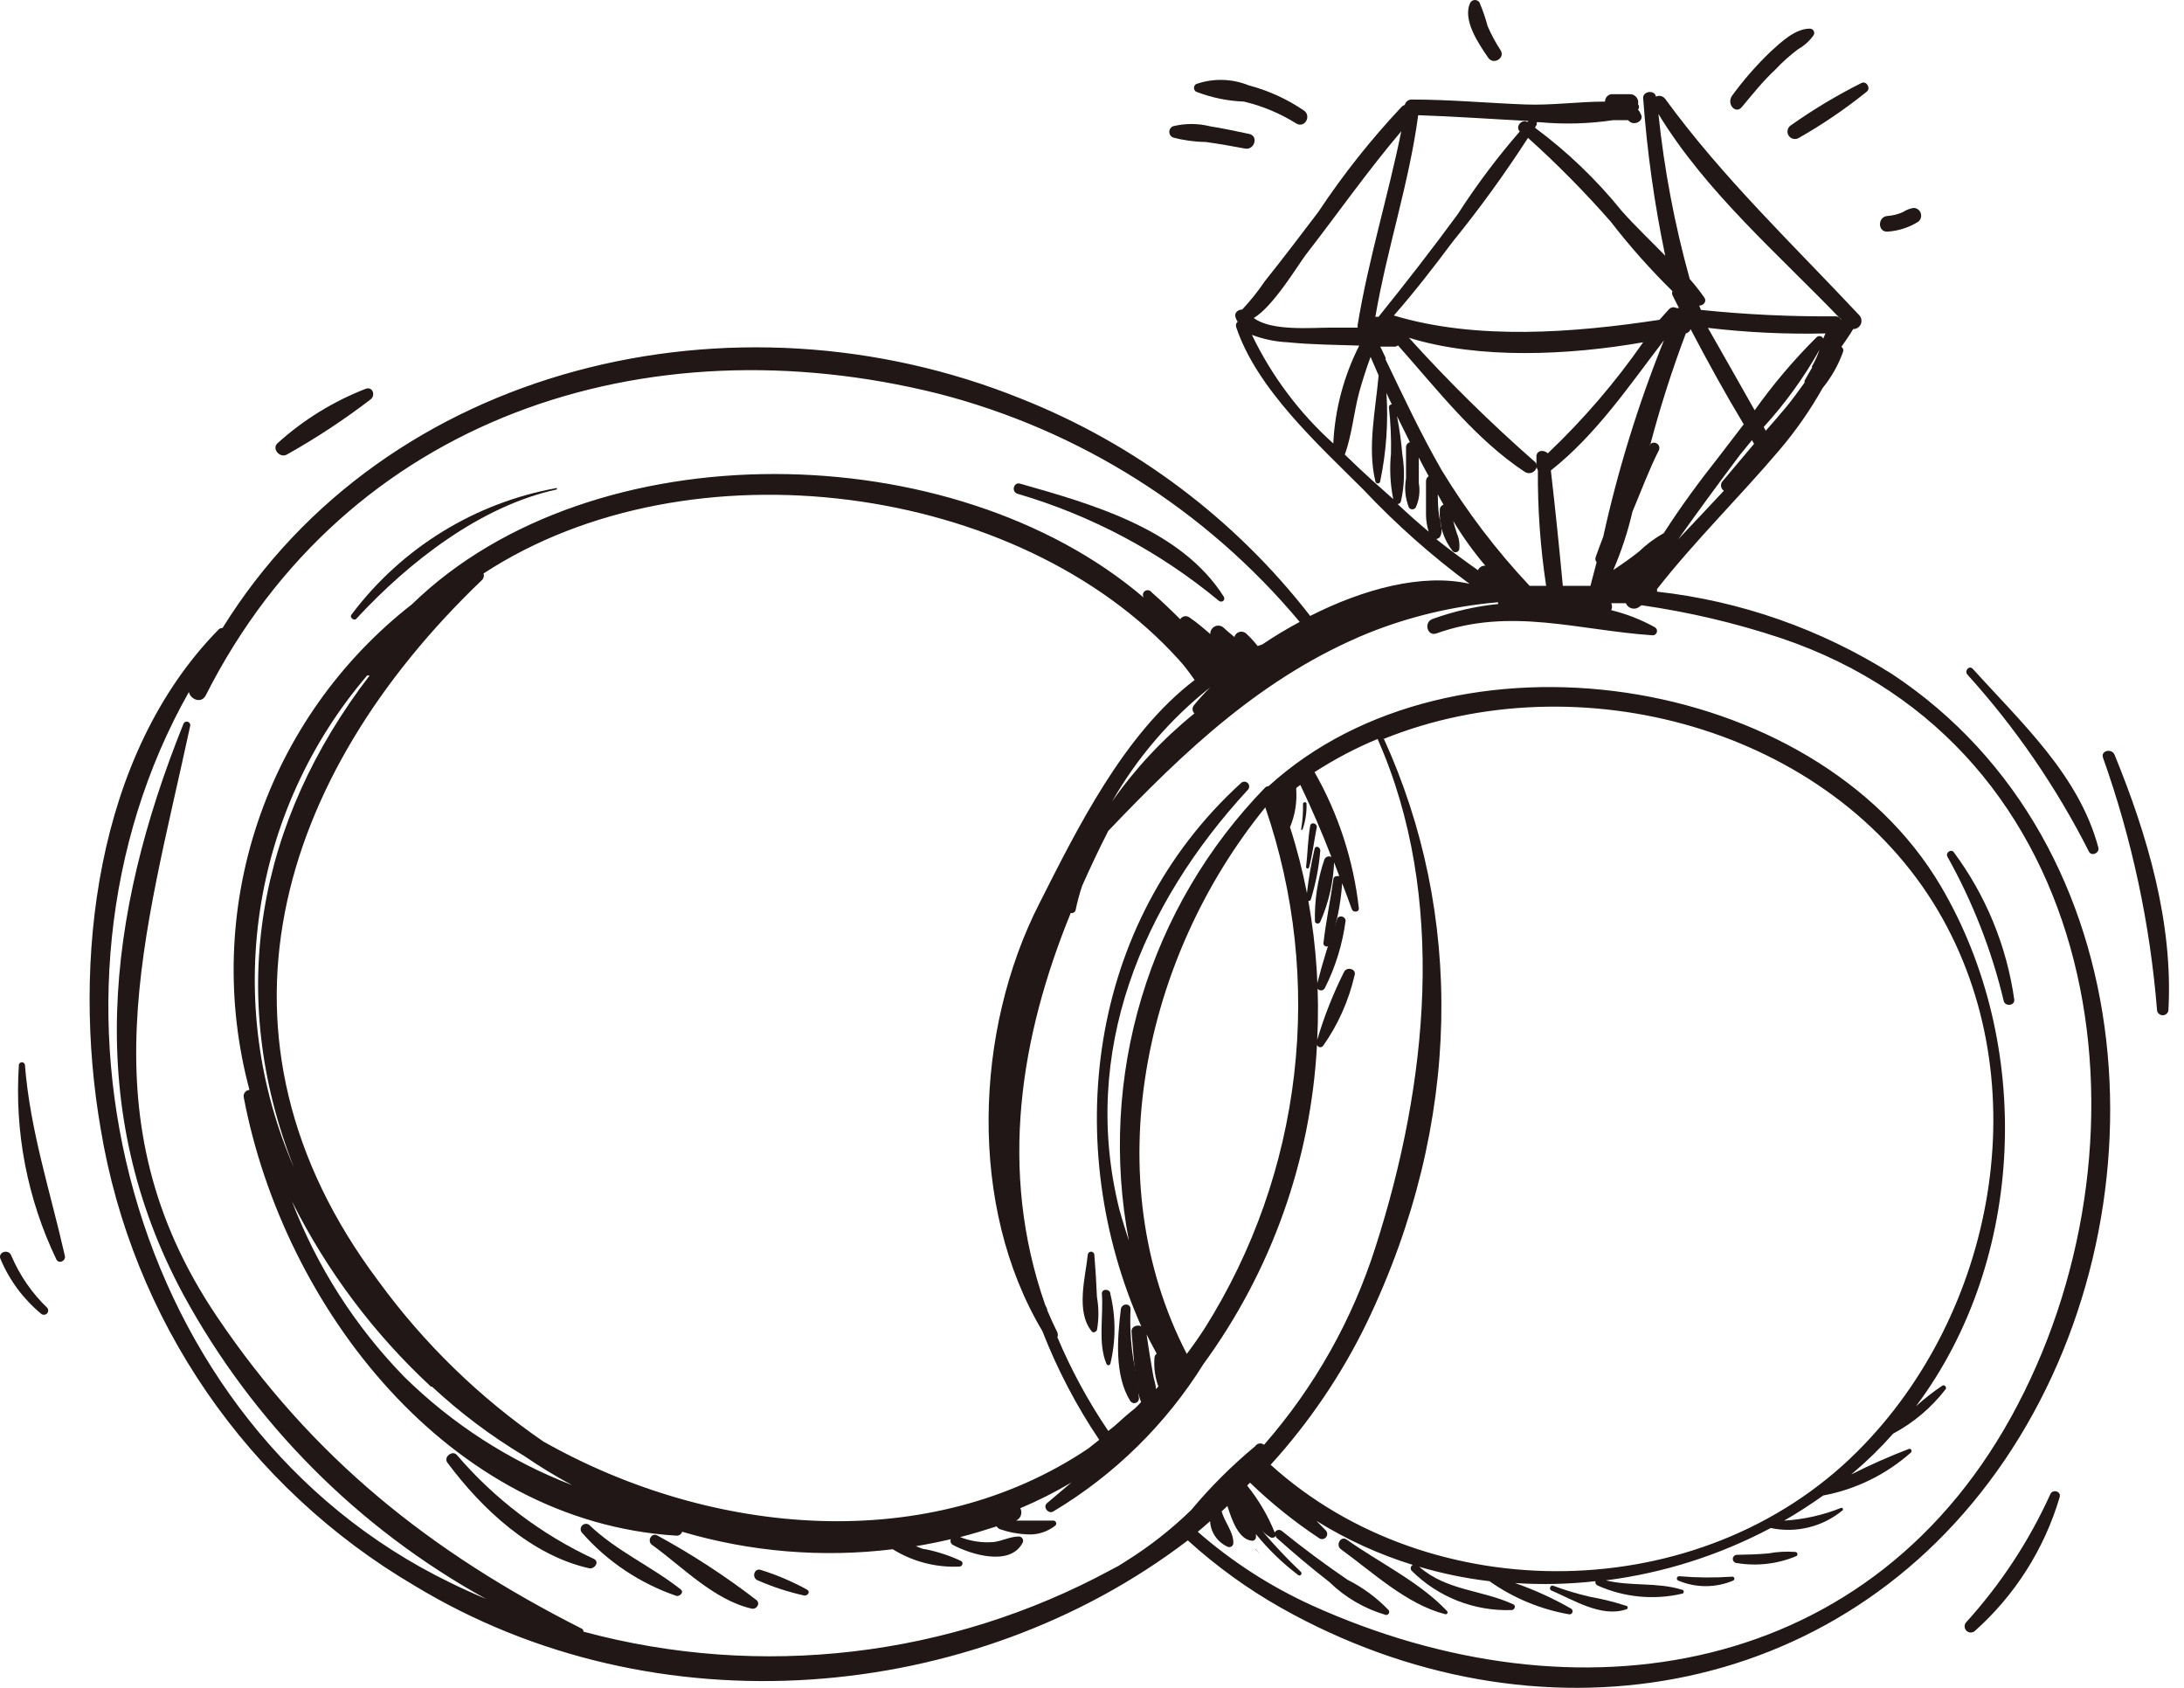 <svg width="88" height="68" viewBox="0 0 88 68" fill="none" xmlns="http://www.w3.org/2000/svg">
<path fill-rule="evenodd" clip-rule="evenodd" d="M50.127 4.093C50.87 4.271 51.58 4.568 52.228 4.973C52.568 5.18 52.859 4.674 52.535 4.45C51.856 3.988 51.104 3.646 50.31 3.437C49.634 3.164 48.881 3.146 48.193 3.387C48.167 3.404 48.146 3.426 48.131 3.453C48.117 3.48 48.109 3.51 48.109 3.541C48.109 3.571 48.117 3.601 48.131 3.628C48.146 3.655 48.167 3.678 48.193 3.694C48.811 3.934 49.465 4.069 50.127 4.093Z" fill="#211717"/>
<path fill-rule="evenodd" clip-rule="evenodd" d="M47.255 5.537C47.688 5.653 48.135 5.715 48.583 5.72C49.114 5.795 49.646 5.886 50.169 5.986C50.551 6.052 50.717 5.479 50.335 5.396C49.812 5.288 49.289 5.172 48.758 5.089C48.264 4.965 47.748 4.965 47.255 5.089C47.213 5.109 47.177 5.141 47.152 5.181C47.127 5.221 47.114 5.266 47.114 5.313C47.114 5.36 47.127 5.406 47.152 5.446C47.177 5.485 47.213 5.517 47.255 5.537Z" fill="#211717"/>
<path fill-rule="evenodd" clip-rule="evenodd" d="M60.464 2.026C60.262 1.717 60.087 1.392 59.941 1.054C59.855 0.731 59.747 0.415 59.617 0.108C59.598 0.075 59.571 0.048 59.538 0.029C59.505 0.01 59.468 0 59.43 0C59.392 0 59.355 0.01 59.322 0.029C59.289 0.048 59.262 0.075 59.243 0.108C58.911 0.797 59.584 1.768 59.957 2.316C60.165 2.64 60.663 2.341 60.464 2.026Z" fill="#211717"/>
<path fill-rule="evenodd" clip-rule="evenodd" d="M70.194 4.3C70.626 3.786 71.024 3.279 71.531 2.806C71.816 2.502 72.127 2.225 72.46 1.976C72.704 1.838 72.914 1.648 73.075 1.419C73.091 1.393 73.1 1.363 73.101 1.331C73.101 1.3 73.094 1.27 73.078 1.243C73.063 1.216 73.041 1.193 73.014 1.177C72.987 1.162 72.957 1.154 72.925 1.154C72.328 1.154 71.771 1.693 71.356 2.067C70.781 2.617 70.256 3.217 69.787 3.86C69.555 4.209 69.953 4.624 70.194 4.3Z" fill="#211717"/>
<path fill-rule="evenodd" clip-rule="evenodd" d="M72.485 5.554C73.448 5.006 74.364 4.382 75.225 3.686C75.375 3.561 75.225 3.262 75.018 3.337C74.024 3.834 73.069 4.406 72.162 5.047C72.094 5.09 72.047 5.158 72.03 5.236C72.013 5.314 72.027 5.395 72.07 5.463C72.113 5.53 72.181 5.577 72.259 5.594C72.337 5.611 72.418 5.597 72.485 5.554Z" fill="#211717"/>
<path fill-rule="evenodd" clip-rule="evenodd" d="M76.055 9.332C76.478 9.304 76.888 9.176 77.251 8.958C77.299 8.932 77.339 8.894 77.367 8.847C77.395 8.8 77.409 8.747 77.409 8.692C77.41 8.651 77.403 8.61 77.388 8.572C77.373 8.534 77.35 8.499 77.322 8.47C77.293 8.44 77.259 8.417 77.221 8.401C77.183 8.385 77.142 8.377 77.102 8.377C76.95 8.402 76.806 8.459 76.678 8.543C76.481 8.632 76.271 8.686 76.055 8.701C75.648 8.726 75.648 9.357 76.055 9.332Z" fill="#211717"/>
<path fill-rule="evenodd" clip-rule="evenodd" d="M50.576 62.416L50.775 62.608L50.584 62.408L50.576 62.416Z" fill="#211717"/>
<path fill-rule="evenodd" clip-rule="evenodd" d="M76.238 27.157C73.372 25.348 70.133 24.212 66.765 23.836C66.773 23.803 66.773 23.769 66.765 23.736C68.301 21.777 70.086 20.033 71.705 18.124C72.362 17.351 72.943 16.517 73.44 15.633C73.799 15.191 74.08 14.692 74.27 14.155C74.278 14.121 74.275 14.085 74.261 14.052C74.248 14.02 74.225 13.992 74.196 13.973C74.353 13.74 74.528 13.508 74.669 13.258C74.734 13.259 74.797 13.241 74.852 13.206C74.906 13.171 74.95 13.121 74.976 13.062C75.003 13.003 75.011 12.938 75.001 12.873C74.991 12.81 74.962 12.75 74.918 12.702C72.228 9.83 69.422 7.173 67.097 3.985C67.056 3.928 66.995 3.888 66.927 3.871C66.859 3.854 66.787 3.862 66.724 3.893C66.674 3.603 66.176 3.669 66.209 3.968C66.363 6.097 66.66 8.214 67.097 10.303C66.508 9.697 65.885 9.107 65.354 8.51C64.333 7.245 63.156 6.115 61.85 5.147C61.869 5.104 61.891 5.062 61.917 5.023C61.925 4.99 61.925 4.956 61.917 4.923H62.033C63.023 5.015 64.021 4.988 65.005 4.84C65.005 4.84 65.055 4.84 65.08 4.84C65.254 4.84 65.42 4.84 65.595 4.84L65.661 4.898C65.885 5.081 66.292 4.84 66.093 4.566C66.093 4.524 66.035 4.466 66.001 4.417C66.027 4.386 66.041 4.348 66.041 4.309C66.041 4.269 66.027 4.231 66.001 4.201C66.013 4.153 66.013 4.103 66.002 4.055C65.992 4.006 65.97 3.961 65.94 3.922C65.91 3.883 65.871 3.852 65.828 3.829C65.784 3.807 65.735 3.795 65.686 3.794C65.453 3.794 65.221 3.794 64.989 3.794C64.948 3.79 64.906 3.795 64.868 3.809C64.829 3.823 64.793 3.844 64.764 3.872C64.734 3.901 64.71 3.935 64.695 3.973C64.679 4.011 64.672 4.052 64.673 4.093C63.602 4.093 62.514 4.25 61.46 4.209C59.932 4.151 58.413 4.01 56.885 4.01C56.821 4.008 56.757 4.028 56.706 4.068C56.655 4.107 56.618 4.163 56.603 4.226C56.557 4.241 56.514 4.267 56.479 4.3C55.24 5.617 54.115 7.036 53.116 8.543C52.41 9.473 51.705 10.402 50.974 11.316C50.698 11.724 50.39 12.11 50.053 12.47C49.887 12.47 49.712 12.603 49.787 12.794C49.804 12.853 49.833 12.91 49.87 12.96C49.838 12.986 49.815 13.022 49.805 13.062C49.795 13.103 49.797 13.145 49.812 13.184C50.642 15.675 53.133 17.924 54.943 19.734C56.25 21.121 57.678 22.388 59.21 23.52C57.317 23.088 54.934 23.728 52.792 24.815C49.769 20.915 45.755 17.896 41.169 16.073C29.604 11.39 15.556 14.678 8.964 25.305C8.937 25.302 8.91 25.305 8.884 25.313C8.858 25.322 8.835 25.336 8.815 25.355C3.834 30.419 2.895 38.772 4.058 45.488C4.689 49.292 6.148 52.91 8.331 56.088C10.515 59.266 13.37 61.925 16.694 63.878C26.416 69.781 39.193 68.677 47.861 62.059C49.007 63.101 50.266 64.011 51.614 64.774C61.834 70.536 74.138 68.593 80.771 58.83C87.405 49.066 86.566 33.998 76.238 27.157ZM66.035 22.225C65.703 22.491 65.354 22.731 65.005 22.964C65.332 22.205 65.59 21.419 65.777 20.614C66.126 19.784 66.45 18.912 66.848 18.124C66.865 18.076 66.865 18.024 66.849 17.977C66.832 17.93 66.799 17.89 66.755 17.864C66.712 17.839 66.661 17.829 66.611 17.837C66.561 17.845 66.516 17.87 66.483 17.908V17.958C66.885 16.425 67.368 14.915 67.927 13.433C67.972 13.423 68.013 13.402 68.046 13.371C68.08 13.341 68.105 13.302 68.118 13.258C68.799 14.554 69.505 15.841 70.26 17.094L69.248 18.414C68.467 19.402 67.72 20.415 67.039 21.478C66.674 21.684 66.337 21.935 66.035 22.225ZM64.333 22.648L64.084 23.603C63.71 23.603 63.336 23.603 62.971 23.603C62.827 22.053 62.667 20.504 62.489 18.954C64.316 17.509 65.636 15.55 67.047 13.707C66.013 16.275 65.194 18.924 64.598 21.627C64.49 21.91 64.382 22.192 64.291 22.457C64.28 22.49 64.278 22.525 64.286 22.559C64.293 22.592 64.309 22.623 64.333 22.648ZM61.908 18.414C61.908 18.489 61.908 18.572 61.908 18.647V18.721C61.905 18.695 61.895 18.669 61.881 18.646C61.867 18.623 61.848 18.604 61.825 18.589C60.045 17.028 58.356 15.364 56.769 13.607C59.609 14.487 63.212 14.313 66.209 13.79C65.083 15.408 63.795 16.907 62.365 18.265C62.199 18.099 61.892 18.14 61.908 18.414ZM62.298 23.603C62.074 23.603 61.858 23.603 61.634 23.603C60.29 22.174 59.099 20.607 58.081 18.929C57.251 17.484 56.545 15.973 55.823 14.471C55.829 14.459 55.832 14.446 55.832 14.433C55.832 14.42 55.829 14.408 55.823 14.396L55.615 13.964H56.138C56.172 13.97 56.206 13.969 56.239 13.961C56.272 13.952 56.303 13.936 56.329 13.914C57.923 15.708 59.459 17.709 61.452 19.02C61.494 19.045 61.542 19.059 61.591 19.062C61.64 19.065 61.689 19.057 61.734 19.037C61.779 19.018 61.819 18.988 61.851 18.951C61.883 18.913 61.905 18.869 61.917 18.821C61.924 18.866 61.941 18.908 61.966 18.946C61.954 20.502 62.065 22.056 62.298 23.595V23.603ZM69.455 19.776C68.849 20.432 68.226 21.079 67.62 21.727C68.451 20.556 69.281 19.427 70.111 18.323L70.593 17.733C70.623 17.782 70.651 17.831 70.676 17.883L69.389 19.41C69.35 19.467 69.336 19.536 69.348 19.603C69.361 19.67 69.399 19.729 69.455 19.767V19.776ZM73.025 14.794C72.917 14.977 72.809 15.16 72.71 15.342C72.707 15.367 72.707 15.392 72.71 15.417C72.469 15.749 72.228 16.09 71.979 16.389C71.73 16.687 71.439 17.028 71.149 17.352C71.118 17.303 71.09 17.254 71.066 17.202C71.931 16.253 72.686 15.209 73.316 14.089C73.233 14.329 73.125 14.562 72.992 14.794H73.025ZM73.465 13.649C73.455 13.623 73.439 13.599 73.418 13.581C73.397 13.563 73.371 13.55 73.344 13.544C73.317 13.539 73.288 13.54 73.262 13.548C73.235 13.556 73.211 13.571 73.191 13.591C72.279 14.498 71.446 15.481 70.701 16.53C70.078 15.425 69.455 14.329 68.816 13.209C70.389 13.395 71.973 13.47 73.556 13.433C73.515 13.524 73.482 13.582 73.465 13.649ZM66.823 4.591C68.741 7.746 71.672 10.253 74.204 12.893C74.179 12.847 74.141 12.809 74.096 12.783C74.051 12.757 73.999 12.743 73.947 12.744C72.139 12.758 70.332 12.672 68.534 12.486L68.467 12.312C68.633 12.312 68.791 12.146 68.666 11.98C68.487 11.723 68.293 11.476 68.085 11.241C67.479 9.064 67.057 6.839 66.823 4.591ZM64.897 8.925C65.662 9.916 66.495 10.853 67.388 11.731C67.369 11.782 67.369 11.838 67.388 11.889C67.471 12.063 67.562 12.237 67.653 12.412C67.621 12.407 67.587 12.407 67.554 12.412C67.503 12.383 67.443 12.373 67.385 12.383C67.328 12.394 67.276 12.425 67.238 12.47L66.865 12.885C63.419 13.408 59.492 13.715 56.163 12.711C56.993 11.764 57.766 10.768 58.521 9.755C59.612 8.411 60.629 7.008 61.568 5.554C62.743 6.611 63.855 7.737 64.897 8.925ZM57.143 4.641C58.621 4.691 60.107 4.798 61.584 4.873L61.543 4.915C61.311 4.782 61.045 5.106 61.236 5.297C60.327 6.343 59.495 7.452 58.745 8.618C57.716 10.021 56.653 11.39 55.541 12.769C55.5 12.756 55.456 12.756 55.416 12.769C55.889 10.004 56.778 7.38 57.143 4.641ZM52.61 10.27C53.897 8.609 55.1 6.891 56.462 5.288C55.931 7.904 55.134 10.461 54.702 13.101V13.2H53.573C52.859 13.2 51.215 13.35 50.517 12.81C51.298 12.362 52.328 10.635 52.61 10.27ZM50.443 13.491C50.908 13.667 51.399 13.768 51.896 13.79C52.85 13.889 53.814 13.889 54.768 13.923C54.146 15.149 53.789 16.493 53.722 17.866C52.354 16.636 51.24 15.149 50.443 13.491ZM55.308 19.369C54.943 19.037 54.561 18.68 54.187 18.315C54.469 17.534 54.544 16.654 54.76 15.824C54.893 15.342 55.051 14.853 55.225 14.379L55.549 15.127C55.424 16.53 55.092 18.032 55.416 19.377C55.416 19.404 55.426 19.429 55.445 19.448C55.464 19.466 55.489 19.477 55.516 19.477C55.542 19.477 55.567 19.466 55.586 19.448C55.605 19.429 55.615 19.404 55.615 19.377C55.858 18.212 55.942 17.02 55.864 15.832C55.931 15.99 56.005 16.139 56.08 16.289C56.064 16.289 56.048 16.292 56.034 16.298C56.019 16.305 56.006 16.314 55.995 16.326C55.984 16.337 55.975 16.351 55.97 16.366C55.965 16.381 55.963 16.397 55.964 16.413C56.033 17.031 56.06 17.652 56.047 18.273C55.986 18.886 56.016 19.504 56.138 20.108L55.308 19.369ZM56.313 20.307C56.342 20.307 56.371 20.297 56.395 20.279C56.419 20.261 56.437 20.236 56.445 20.207C56.59 19.584 56.609 18.938 56.504 18.306C56.46 17.788 56.388 17.273 56.288 16.762L56.811 17.817C56.766 17.828 56.726 17.853 56.698 17.889C56.669 17.925 56.654 17.97 56.653 18.016V19.278C56.582 19.671 56.622 20.076 56.769 20.448C56.784 20.471 56.805 20.489 56.829 20.501C56.853 20.514 56.879 20.52 56.906 20.52C56.933 20.52 56.96 20.514 56.984 20.501C57.008 20.489 57.028 20.471 57.043 20.448C57.185 20.14 57.228 19.795 57.168 19.46C57.168 19.12 57.168 18.779 57.168 18.431C57.292 18.688 57.433 18.937 57.566 19.186C57.533 19.208 57.505 19.237 57.486 19.272C57.467 19.307 57.458 19.346 57.458 19.386C57.458 19.842 57.458 20.299 57.458 20.747C57.462 20.975 57.498 21.202 57.566 21.42C57.126 21.054 56.711 20.681 56.313 20.307ZM57.89 21.71C57.917 21.707 57.942 21.697 57.965 21.683C57.988 21.669 58.008 21.65 58.023 21.627C58.172 21.362 58.023 21.038 57.981 20.747C57.94 20.457 57.94 20.199 57.931 19.917L58.164 20.332C58.119 20.347 58.08 20.376 58.053 20.415C58.026 20.454 58.012 20.5 58.014 20.548C57.979 21.147 58.165 21.738 58.538 22.208C58.557 22.226 58.581 22.239 58.606 22.246C58.632 22.252 58.659 22.252 58.684 22.246C58.71 22.239 58.734 22.226 58.753 22.208C58.772 22.19 58.787 22.167 58.795 22.142C58.823 21.922 58.792 21.698 58.704 21.494C58.645 21.32 58.596 21.154 58.554 20.988C58.936 21.623 59.369 22.226 59.849 22.79C59.787 22.786 59.725 22.802 59.671 22.834C59.618 22.867 59.576 22.915 59.55 22.972C58.978 22.565 58.43 22.167 57.89 21.735V21.71ZM45.353 62.906L45.063 63.089L44.764 63.247C38.26 66.768 30.652 67.66 23.51 65.737C23.512 65.712 23.506 65.686 23.493 65.663C23.479 65.641 23.459 65.623 23.435 65.613C17.333 62.524 12.584 58.747 8.724 53.018C3.402 45.106 5.834 37.742 7.661 29.257C7.672 29.221 7.668 29.181 7.65 29.148C7.632 29.115 7.602 29.09 7.566 29.079C7.529 29.068 7.49 29.071 7.457 29.089C7.423 29.107 7.398 29.138 7.387 29.174C4.29 36.87 3.369 44.708 7.387 52.155C10.199 57.322 14.431 61.577 19.583 64.417C19.093 64.21 18.612 63.994 18.139 63.761C5.104 57.435 0.704 40.1 7.611 27.879C7.678 28.186 8.118 28.36 8.292 28.012C13.963 16.804 26.009 12.918 37.798 15.857C43.499 17.322 48.595 20.54 52.369 25.056C51.853 25.331 51.351 25.633 50.866 25.961L50.675 26.027C50.539 25.852 50.389 25.689 50.227 25.538C50.191 25.501 50.147 25.474 50.097 25.459C50.048 25.445 49.996 25.445 49.946 25.457C49.896 25.47 49.85 25.496 49.814 25.532C49.777 25.568 49.751 25.613 49.737 25.662C49.579 25.529 49.422 25.405 49.305 25.289C49.258 25.246 49.199 25.218 49.135 25.209C49.072 25.2 49.008 25.21 48.95 25.237C48.892 25.265 48.844 25.309 48.811 25.364C48.778 25.419 48.763 25.482 48.766 25.546C48.508 25.322 48.243 25.089 47.935 24.882C47.907 24.859 47.874 24.842 47.838 24.833C47.803 24.823 47.766 24.822 47.73 24.828C47.693 24.834 47.659 24.849 47.629 24.869C47.598 24.89 47.573 24.917 47.554 24.948C47.18 24.575 46.798 24.209 46.4 23.861C46.371 23.819 46.327 23.79 46.277 23.781C46.227 23.771 46.176 23.782 46.134 23.811C46.092 23.839 46.063 23.883 46.054 23.933C46.045 23.983 46.056 24.035 46.084 24.076C38.421 17.526 23.884 17.26 16.603 24.342C13.709 26.6 11.545 29.66 10.38 33.14C9.215 36.62 9.101 40.366 10.052 43.911C10.017 43.913 9.983 43.922 9.951 43.938C9.92 43.954 9.893 43.976 9.871 44.004C9.849 44.031 9.833 44.063 9.824 44.097C9.815 44.131 9.814 44.167 9.82 44.201C11.422 52.661 18.072 61.304 27.255 61.869C27.305 61.873 27.356 61.859 27.398 61.831C27.441 61.802 27.472 61.76 27.487 61.711C30.237 62.524 33.125 62.764 35.972 62.416C36.777 62.916 37.715 63.16 38.662 63.114C38.77 63.114 38.836 62.956 38.728 62.89C38.27 62.675 37.788 62.517 37.292 62.416C37.159 62.416 37.035 62.334 36.902 62.292C37.375 62.217 37.848 62.118 38.313 62.01C38.295 62.052 38.294 62.099 38.309 62.142C38.325 62.185 38.356 62.221 38.396 62.242C39.11 62.624 40.696 63.122 41.202 62.159C41.216 62.133 41.224 62.105 41.224 62.075C41.224 62.046 41.216 62.017 41.202 61.992C41.188 61.966 41.168 61.945 41.143 61.929C41.119 61.913 41.09 61.904 41.061 61.902C40.704 61.902 40.389 62.084 40.032 62.126C39.574 62.164 39.114 62.096 38.687 61.927C39.177 61.802 39.666 61.653 40.156 61.495C40.189 61.548 40.239 61.589 40.297 61.611C40.656 61.734 41.031 61.804 41.41 61.819C41.808 61.839 42.2 61.715 42.514 61.47C42.532 61.456 42.546 61.437 42.553 61.415C42.561 61.393 42.561 61.369 42.555 61.347C42.549 61.324 42.536 61.304 42.518 61.289C42.501 61.274 42.479 61.265 42.456 61.263C41.95 61.263 41.435 61.263 40.937 61.263C40.982 61.243 41.023 61.214 41.057 61.178C41.092 61.142 41.117 61.099 41.134 61.052C41.15 61.005 41.157 60.955 41.153 60.906C41.149 60.856 41.135 60.808 41.111 60.764C41.82 60.465 42.508 60.118 43.17 59.727L42.19 60.557C41.999 60.715 42.248 61.022 42.448 60.889C44.905 59.418 46.977 57.383 48.492 54.953C51.233 51.201 52.822 46.732 53.066 42.092C53.074 42.116 53.088 42.138 53.106 42.154C53.125 42.171 53.148 42.183 53.172 42.188C53.197 42.193 53.222 42.191 53.246 42.183C53.27 42.175 53.291 42.161 53.307 42.142C53.911 41.287 54.342 40.323 54.577 39.303C54.677 39.029 54.245 38.921 54.146 39.178C53.709 40.05 53.351 40.958 53.075 41.893C53.168 40.02 53.048 38.143 52.718 36.297C52.738 36.301 52.76 36.297 52.778 36.286C52.796 36.276 52.81 36.259 52.817 36.239C53.015 35.599 53.143 34.939 53.199 34.272C53.199 34.114 52.992 34.047 52.967 34.205C52.831 34.791 52.729 35.385 52.66 35.982C52.486 35.083 52.259 34.196 51.979 33.325C52.181 32.843 52.266 32.319 52.228 31.798C52.232 31.781 52.232 31.764 52.228 31.748L52.394 31.623C52.85 32.57 53.266 33.541 53.648 34.529C53.621 34.514 53.592 34.505 53.562 34.503C53.532 34.501 53.502 34.505 53.474 34.517C53.446 34.528 53.421 34.545 53.401 34.568C53.38 34.59 53.365 34.616 53.357 34.645C53.087 35.447 52.96 36.29 52.983 37.136C52.992 37.157 53.007 37.176 53.026 37.189C53.045 37.202 53.068 37.209 53.091 37.209C53.114 37.209 53.137 37.202 53.156 37.189C53.176 37.176 53.191 37.157 53.199 37.136C53.532 36.38 53.72 35.57 53.755 34.745C53.83 34.928 53.888 35.11 53.963 35.293C53.863 35.293 53.747 35.293 53.73 35.401C53.606 36.273 53.423 37.136 53.324 38.008C53.324 38.132 53.506 38.182 53.556 38.074C53.849 37.273 54.025 36.434 54.079 35.583C54.212 35.932 54.345 36.273 54.469 36.63C54.519 36.771 54.768 36.762 54.752 36.588C54.535 34.659 53.928 32.795 52.967 31.108C53.771 30.587 54.621 30.139 55.507 29.772C58.33 36.131 57.516 43.72 55.432 50.212C54.5 53.159 52.968 55.881 50.933 58.207C50.906 58.185 50.876 58.17 50.842 58.161C50.809 58.152 50.775 58.15 50.741 58.156C50.707 58.161 50.675 58.174 50.647 58.193C50.618 58.212 50.594 58.236 50.576 58.265C49.638 59.043 48.774 59.904 47.994 60.839C47.19 61.62 46.305 62.313 45.353 62.906ZM48.127 28.742C46.859 29.766 45.741 30.962 44.806 32.296C45.817 30.524 47.158 28.963 48.758 27.696C48.517 27.937 48.301 28.178 48.11 28.41C48.069 28.457 48.049 28.518 48.052 28.58C48.055 28.641 48.081 28.7 48.127 28.742ZM17.408 55.866C18.544 56.923 19.788 57.858 21.119 58.656C21.742 59.083 22.388 59.476 23.053 59.834C20.523 58.857 18.22 57.37 16.287 55.468C14.313 53.443 12.773 51.035 11.762 48.394C13.165 51.202 15.064 53.733 17.366 55.866H17.408ZM14.793 27.215H14.892C10.384 33.093 9.081 40.009 11.845 47.041C10.426 43.792 9.95 40.21 10.471 36.704C10.992 33.198 12.49 29.909 14.793 27.215ZM21.891 58.074C19.328 56.313 17.082 54.129 15.249 51.615C7.877 41.794 11.173 31.266 19.401 23.387C19.441 23.354 19.47 23.309 19.485 23.259C19.499 23.209 19.499 23.155 19.483 23.105C27.786 17.675 41.069 19.469 47.487 26.567C47.72 26.816 47.919 27.09 48.135 27.397C45.27 29.573 43.386 33.425 41.883 36.389C39.26 41.52 39.002 48.602 41.999 53.624C42.6 55.165 43.368 56.636 44.291 58.008L43.851 58.357C37.483 62.641 28.749 61.952 21.891 58.074ZM46.607 54.538C46.578 54.558 46.554 54.586 46.538 54.617C46.523 54.649 46.515 54.685 46.516 54.72C46.487 55.106 46.541 55.494 46.674 55.858L46.574 55.966C46.574 55.758 46.483 55.559 46.458 55.368C46.366 54.828 46.275 54.297 46.2 53.757C46.325 54.023 46.474 54.28 46.607 54.538ZM50.983 32.528C52.169 35.984 52.566 39.661 52.145 43.29C51.724 46.919 50.496 50.408 48.55 53.5C48.317 53.865 48.068 54.214 47.819 54.546C44.158 47.472 46.068 38.564 50.983 32.528ZM55.748 29.772C63.577 26.609 73.747 29.315 78.098 36.704C82.166 43.628 80.389 52.944 74.843 58.473C68.534 64.774 57.649 64.857 51.198 59.013C52.754 57.303 54.057 55.38 55.067 53.301C58.961 45.206 58.961 36.762 55.748 29.739V29.772ZM81.294 56.605C75.541 67.614 63.527 69.515 52.834 64.666C51.174 63.907 49.633 62.912 48.259 61.711C48.434 61.578 48.591 61.428 48.758 61.287C48.77 61.511 48.844 61.728 48.974 61.911C49.103 62.095 49.281 62.238 49.488 62.325C49.513 62.332 49.539 62.332 49.564 62.327C49.59 62.321 49.613 62.31 49.633 62.294C49.654 62.278 49.67 62.257 49.68 62.234C49.691 62.211 49.696 62.185 49.696 62.159C49.696 61.711 49.347 61.329 49.222 60.889C49.304 60.821 49.381 60.749 49.455 60.673C49.638 61.246 49.911 62.035 50.459 62.076C50.491 62.076 50.522 62.065 50.548 62.045C50.573 62.026 50.592 61.999 50.601 61.968C50.613 61.913 50.613 61.857 50.601 61.802C51.104 62.423 51.681 62.981 52.319 63.463C52.394 63.512 52.485 63.396 52.419 63.33C51.866 62.805 51.342 62.251 50.85 61.669C50.95 61.774 51.064 61.863 51.19 61.935C51.21 61.945 51.231 61.951 51.253 61.953C51.275 61.954 51.297 61.951 51.318 61.944C51.339 61.938 51.358 61.926 51.374 61.912C51.391 61.898 51.404 61.88 51.414 61.86C51.408 61.885 51.408 61.91 51.414 61.935C52.112 62.558 52.826 63.164 53.565 63.737C54.204 64.361 54.989 64.817 55.848 65.065C55.87 65.065 55.892 65.06 55.912 65.049C55.931 65.037 55.948 65.021 55.959 65.002C55.97 64.982 55.975 64.96 55.975 64.937C55.974 64.915 55.968 64.893 55.956 64.874C55.477 64.371 54.915 63.956 54.295 63.645C53.382 63.023 52.502 62.367 51.647 61.678C51.625 61.66 51.599 61.647 51.572 61.641C51.545 61.635 51.516 61.635 51.489 61.641C51.462 61.648 51.436 61.66 51.415 61.678C51.393 61.696 51.376 61.718 51.364 61.744C51.088 61.062 50.713 60.425 50.252 59.851L50.368 59.735C51.232 60.57 52.172 61.323 53.174 61.985C53.218 62.007 53.267 62.014 53.315 62.003C53.362 61.992 53.404 61.965 53.434 61.927C53.464 61.888 53.479 61.841 53.477 61.792C53.475 61.743 53.456 61.697 53.423 61.661L53.041 61.271C54.255 62.028 55.561 62.625 56.927 63.047C56.905 63.058 56.886 63.073 56.872 63.092C56.858 63.111 56.848 63.133 56.844 63.157C56.84 63.181 56.841 63.205 56.849 63.228C56.856 63.251 56.868 63.271 56.885 63.288C57.413 63.813 58.043 64.223 58.735 64.495C59.428 64.766 60.169 64.892 60.912 64.866C61.02 64.866 61.103 64.691 60.97 64.633C59.692 64.044 58.297 64.094 57.184 63.122C58.11 63.395 59.057 63.59 60.015 63.703C60.976 64.383 62.077 64.84 63.237 65.04C63.264 65.041 63.292 65.033 63.314 65.016C63.337 65 63.353 64.977 63.361 64.95C63.368 64.923 63.367 64.894 63.356 64.869C63.346 64.843 63.327 64.821 63.303 64.808C62.583 64.396 61.828 64.051 61.045 63.778C62.124 63.849 63.208 63.824 64.283 63.703C64.276 63.739 64.281 63.775 64.298 63.806C64.314 63.838 64.341 63.863 64.374 63.878C65.437 64.354 66.626 64.47 67.761 64.21C67.784 64.21 67.805 64.201 67.82 64.186C67.836 64.17 67.844 64.149 67.844 64.127C67.844 64.105 67.836 64.084 67.82 64.068C67.805 64.052 67.784 64.044 67.761 64.044C66.773 63.737 65.711 63.919 64.706 63.67C67.029 63.373 69.279 62.659 71.348 61.561C71.854 61.668 72.377 61.659 72.878 61.535C73.38 61.412 73.847 61.176 74.246 60.847C74.287 60.847 74.246 60.723 74.188 60.748C73.454 61.043 72.677 61.217 71.888 61.263C72.427 60.955 72.95 60.615 73.465 60.25C74.78 60.004 76.003 59.404 77.002 58.514C77.052 58.456 77.002 58.348 76.919 58.373C76.126 58.675 75.35 59.019 74.594 59.403L74.669 59.336C75.244 58.851 75.782 58.324 76.28 57.759C77.105 57.319 77.827 56.708 78.397 55.966C78.455 55.883 78.339 55.775 78.264 55.825C77.89 56.075 77.535 56.353 77.201 56.655C81.635 50.735 81.942 42.059 78.206 35.708C73.108 27.049 58.521 24.915 51.115 31.673C51.067 31.675 51.02 31.692 50.983 31.723C48.666 34.102 46.957 37.004 46 40.183C45.043 43.363 44.867 46.726 45.486 49.988C45.353 49.573 45.221 49.158 45.104 48.734C43.519 42.391 46.009 36.447 50.277 31.823C50.313 31.786 50.334 31.737 50.334 31.686C50.334 31.634 50.313 31.585 50.277 31.549C50.24 31.512 50.191 31.492 50.14 31.492C50.088 31.492 50.039 31.512 50.003 31.549C43.776 37.219 42.763 46.185 45.984 53.433C45.835 53.359 45.578 53.433 45.594 53.649C45.644 54.197 45.669 54.745 45.744 55.31C45.762 55.712 45.841 56.109 45.976 56.489C45.893 56.572 45.819 56.663 45.735 56.738C45.437 56.97 45.154 57.228 44.905 57.452L44.656 57.651C43.85 56.462 43.163 55.197 42.605 53.873C42.63 53.812 42.63 53.744 42.605 53.682C42.456 53.384 42.323 53.085 42.199 52.794C42.199 52.711 42.132 52.628 42.107 52.553C40.223 47.157 41.111 41.76 43.145 36.779C43.167 36.785 43.19 36.786 43.212 36.783C43.235 36.779 43.256 36.771 43.275 36.758C43.294 36.746 43.31 36.729 43.322 36.71C43.334 36.69 43.342 36.669 43.344 36.646C43.411 36.323 43.497 36.004 43.602 35.691C43.934 34.944 44.282 34.205 44.656 33.475C47.736 30.245 50.891 27.24 55.134 25.504C56.793 24.84 58.542 24.423 60.323 24.267H60.364C60.366 24.29 60.366 24.312 60.364 24.334C59.46 24.426 58.57 24.63 57.716 24.94C57.359 25.073 57.508 25.646 57.873 25.521C60.862 24.45 63.602 25.396 66.599 25.596C66.637 25.594 66.673 25.581 66.702 25.557C66.731 25.534 66.752 25.501 66.761 25.465C66.771 25.428 66.768 25.39 66.754 25.355C66.74 25.32 66.714 25.291 66.682 25.272C66.129 24.965 65.537 24.733 64.922 24.583C64.942 24.538 64.953 24.49 64.953 24.442C64.953 24.393 64.942 24.345 64.922 24.301H65.113H65.511C65.532 24.352 65.564 24.398 65.605 24.435C65.646 24.471 65.696 24.498 65.749 24.511C65.803 24.525 65.859 24.526 65.913 24.514C65.967 24.502 66.017 24.477 66.059 24.442L66.142 24.384C68.046 24.657 69.921 25.098 71.747 25.704C84.781 30.087 87.031 45.654 81.294 56.605Z" fill="#211717"/>
<path fill-rule="evenodd" clip-rule="evenodd" d="M54.262 62.026C54.021 61.86 53.805 62.25 54.029 62.416C55.3 63.338 56.686 64.641 58.23 65.032C58.246 65.037 58.264 65.036 58.279 65.03C58.295 65.024 58.308 65.013 58.317 64.999C58.325 64.984 58.329 64.968 58.327 64.951C58.325 64.934 58.317 64.919 58.305 64.907C57.218 63.745 55.557 62.948 54.262 62.026Z" fill="#211717"/>
<path fill-rule="evenodd" clip-rule="evenodd" d="M64.075 64.334C63.568 64.218 63.069 64.068 62.581 63.886C62.473 63.845 62.398 64.027 62.506 64.077C63.386 64.451 64.523 65.173 65.511 64.841C65.531 64.841 65.55 64.833 65.564 64.819C65.578 64.805 65.586 64.786 65.586 64.766C65.586 64.746 65.578 64.727 65.564 64.713C65.55 64.699 65.531 64.691 65.511 64.691C65.041 64.539 64.562 64.42 64.075 64.334Z" fill="#211717"/>
<path fill-rule="evenodd" clip-rule="evenodd" d="M67.67 63.504C67.648 63.501 67.625 63.505 67.607 63.517C67.588 63.529 67.574 63.548 67.568 63.569C67.562 63.591 67.564 63.614 67.573 63.634C67.583 63.654 67.6 63.67 67.62 63.678C67.971 63.827 68.348 63.903 68.728 63.903C69.109 63.903 69.486 63.827 69.837 63.678C69.854 63.67 69.868 63.656 69.876 63.638C69.885 63.621 69.886 63.601 69.881 63.582C69.876 63.564 69.865 63.547 69.85 63.536C69.834 63.525 69.815 63.519 69.795 63.521C69.088 63.569 68.377 63.564 67.67 63.504Z" fill="#211717"/>
<path fill-rule="evenodd" clip-rule="evenodd" d="M71.257 62.583C70.833 62.624 70.426 62.632 69.986 62.641C69.942 62.641 69.9 62.658 69.869 62.689C69.838 62.72 69.82 62.763 69.82 62.807C69.82 62.851 69.838 62.893 69.869 62.924C69.9 62.955 69.942 62.973 69.986 62.973C70.797 63.107 71.629 63.009 72.386 62.69C72.401 62.679 72.413 62.664 72.42 62.646C72.426 62.627 72.426 62.608 72.421 62.589C72.415 62.571 72.404 62.555 72.389 62.543C72.374 62.532 72.355 62.525 72.336 62.524C71.975 62.498 71.612 62.518 71.257 62.583Z" fill="#211717"/>
<path fill-rule="evenodd" clip-rule="evenodd" d="M78.471 34.521C79.491 36.344 80.253 38.3 80.738 40.332C80.796 40.557 81.186 40.523 81.161 40.274C80.857 38.12 80.018 36.076 78.721 34.33C78.621 34.189 78.372 34.355 78.471 34.521Z" fill="#211717"/>
<path fill-rule="evenodd" clip-rule="evenodd" d="M18.412 58.622C18.238 58.407 17.864 58.697 18.022 58.921C19.417 60.798 21.418 62.674 23.767 63.189C23.991 63.189 24.149 62.915 23.933 62.807C21.814 61.824 19.931 60.397 18.412 58.622Z" fill="#211717"/>
<path fill-rule="evenodd" clip-rule="evenodd" d="M23.743 61.437C23.701 61.405 23.648 61.389 23.596 61.393C23.543 61.397 23.494 61.42 23.457 61.458C23.42 61.496 23.399 61.546 23.396 61.598C23.394 61.651 23.411 61.703 23.444 61.744C24.473 62.917 25.793 63.799 27.271 64.301C27.421 64.301 27.562 64.143 27.429 64.035C26.242 63.097 24.838 62.491 23.743 61.437Z" fill="#211717"/>
<path fill-rule="evenodd" clip-rule="evenodd" d="M26.499 61.869C26.258 61.719 26.051 62.084 26.275 62.242C27.495 63.122 28.765 64.459 30.285 64.808C30.476 64.857 30.65 64.608 30.484 64.467C29.226 63.498 27.893 62.629 26.499 61.869Z" fill="#211717"/>
<path fill-rule="evenodd" clip-rule="evenodd" d="M30.65 63.247C30.384 63.164 30.276 63.571 30.534 63.67C31.14 63.936 31.772 64.141 32.418 64.284C32.559 64.284 32.659 64.118 32.518 64.044C31.924 63.716 31.298 63.449 30.65 63.247Z" fill="#211717"/>
<path fill-rule="evenodd" clip-rule="evenodd" d="M14.377 24.907C16.47 22.648 19.359 20.382 22.439 19.718V19.66C19.143 20.252 16.193 22.066 14.178 24.741C14.045 24.865 14.278 25.056 14.377 24.907Z" fill="#211717"/>
<path fill-rule="evenodd" clip-rule="evenodd" d="M40.995 19.892C43.964 20.76 46.724 22.227 49.106 24.201C49.214 24.292 49.388 24.201 49.313 24.043C47.587 21.32 44.025 20.316 41.102 19.485C40.845 19.41 40.737 19.809 40.995 19.892Z" fill="#211717"/>
<path fill-rule="evenodd" clip-rule="evenodd" d="M52.502 32.379C52.51 32.726 52.485 33.074 52.427 33.417C52.427 33.417 52.427 33.466 52.485 33.417C52.603 33.078 52.657 32.72 52.643 32.362C52.636 32.348 52.625 32.336 52.611 32.328C52.598 32.321 52.582 32.317 52.566 32.319C52.551 32.321 52.536 32.328 52.524 32.339C52.513 32.349 52.505 32.363 52.502 32.379Z" fill="#211717"/>
<path fill-rule="evenodd" clip-rule="evenodd" d="M52.792 33.267C52.693 33.823 52.693 34.38 52.626 34.928C52.626 35.002 52.734 35.019 52.751 34.928C52.892 34.388 52.95 33.865 53.058 33.317C53.066 33.167 52.825 33.101 52.792 33.267Z" fill="#211717"/>
<path fill-rule="evenodd" clip-rule="evenodd" d="M53.896 36.978C53.574 37.858 53.297 38.752 53.066 39.66C53.049 39.703 53.049 39.751 53.067 39.794C53.085 39.837 53.119 39.871 53.162 39.888C53.205 39.906 53.253 39.906 53.296 39.888C53.338 39.87 53.372 39.836 53.39 39.793C53.817 38.941 54.098 38.023 54.22 37.078C54.214 37.044 54.198 37.012 54.175 36.986C54.152 36.959 54.122 36.94 54.089 36.93C54.055 36.92 54.02 36.919 53.986 36.927C53.952 36.936 53.921 36.953 53.896 36.978Z" fill="#211717"/>
<path fill-rule="evenodd" clip-rule="evenodd" d="M53.897 41.918C53.892 41.88 53.892 41.84 53.897 41.802V41.918Z" fill="#211717"/>
<path fill-rule="evenodd" clip-rule="evenodd" d="M44.092 50.528C44.084 50.499 44.068 50.474 44.044 50.456C44.021 50.438 43.992 50.428 43.963 50.428C43.933 50.428 43.905 50.438 43.881 50.456C43.858 50.474 43.841 50.499 43.834 50.528C43.734 51.458 43.336 52.852 43.992 53.641C44.05 53.724 44.175 53.641 44.199 53.591C44.278 53.149 44.278 52.697 44.199 52.255C44.175 51.682 44.141 51.109 44.092 50.528Z" fill="#211717"/>
<path fill-rule="evenodd" clip-rule="evenodd" d="M44.581 54.944C44.587 54.961 44.597 54.975 44.611 54.986C44.626 54.996 44.643 55.002 44.66 55.002C44.678 55.002 44.695 54.996 44.709 54.986C44.723 54.975 44.733 54.961 44.739 54.944C44.963 54.02 44.963 53.055 44.739 52.13C44.739 51.914 44.374 51.906 44.399 52.13C44.465 53.06 44.233 54.114 44.581 54.944Z" fill="#211717"/>
<path fill-rule="evenodd" clip-rule="evenodd" d="M45.893 56.348C45.853 55.806 45.775 55.268 45.661 54.737C45.559 54.078 45.522 53.41 45.553 52.744C45.553 52.487 45.196 52.504 45.163 52.744C45.021 53.898 44.897 55.409 45.544 56.447C45.567 56.48 45.599 56.506 45.637 56.519C45.675 56.533 45.716 56.534 45.755 56.523C45.793 56.512 45.828 56.489 45.852 56.458C45.877 56.426 45.891 56.388 45.893 56.348Z" fill="#211717"/>
<path fill-rule="evenodd" clip-rule="evenodd" d="M0.762 42.889C0.579 45.594 1.1 48.3 2.273 50.743C2.372 50.934 2.663 50.802 2.613 50.594C2.032 48.02 1.21 45.546 1.003 42.889C0.996 42.863 0.98 42.84 0.958 42.823C0.936 42.806 0.91 42.797 0.882 42.797C0.855 42.797 0.828 42.806 0.806 42.823C0.784 42.84 0.769 42.863 0.762 42.889Z" fill="#211717"/>
<path fill-rule="evenodd" clip-rule="evenodd" d="M0.455 50.586C0.355 50.312 -0.085 50.428 0.015 50.71C0.377 51.579 0.947 52.346 1.675 52.944C1.709 52.965 1.748 52.974 1.788 52.97C1.827 52.966 1.864 52.948 1.892 52.92C1.92 52.892 1.938 52.855 1.942 52.815C1.946 52.776 1.937 52.736 1.916 52.703C1.29 52.103 0.793 51.383 0.455 50.586Z" fill="#211717"/>
<path fill-rule="evenodd" clip-rule="evenodd" d="M84.167 34.305C84.266 34.521 84.607 34.363 84.549 34.147C83.768 31.225 81.444 29.116 79.493 26.949C79.351 26.791 79.144 27.015 79.268 27.173C81.212 29.322 82.859 31.72 84.167 34.305Z" fill="#211717"/>
<path fill-rule="evenodd" clip-rule="evenodd" d="M85.204 30.411C85.088 30.129 84.623 30.245 84.74 30.536C85.906 33.819 86.637 37.241 86.915 40.714C86.925 40.767 86.953 40.815 86.995 40.85C87.037 40.884 87.089 40.903 87.143 40.903C87.197 40.903 87.249 40.884 87.291 40.85C87.333 40.815 87.361 40.767 87.371 40.714C87.571 37.186 86.525 33.641 85.204 30.411Z" fill="#211717"/>
<path fill-rule="evenodd" clip-rule="evenodd" d="M11.555 18.315C12.733 17.655 13.862 16.911 14.934 16.09C15.133 15.94 15.033 15.575 14.751 15.658C13.44 16.164 12.232 16.907 11.19 17.85C10.932 18.066 11.273 18.472 11.555 18.315Z" fill="#211717"/>
<path fill-rule="evenodd" clip-rule="evenodd" d="M82.606 60.216C81.749 62.101 80.603 63.84 79.21 65.372C79.174 65.42 79.157 65.479 79.161 65.539C79.165 65.599 79.191 65.655 79.233 65.698C79.276 65.74 79.332 65.766 79.392 65.77C79.452 65.774 79.511 65.757 79.559 65.721C81.184 64.278 82.372 62.408 82.988 60.324C83.071 60.075 82.689 59.976 82.606 60.216Z" fill="#211717"/>
</svg>
